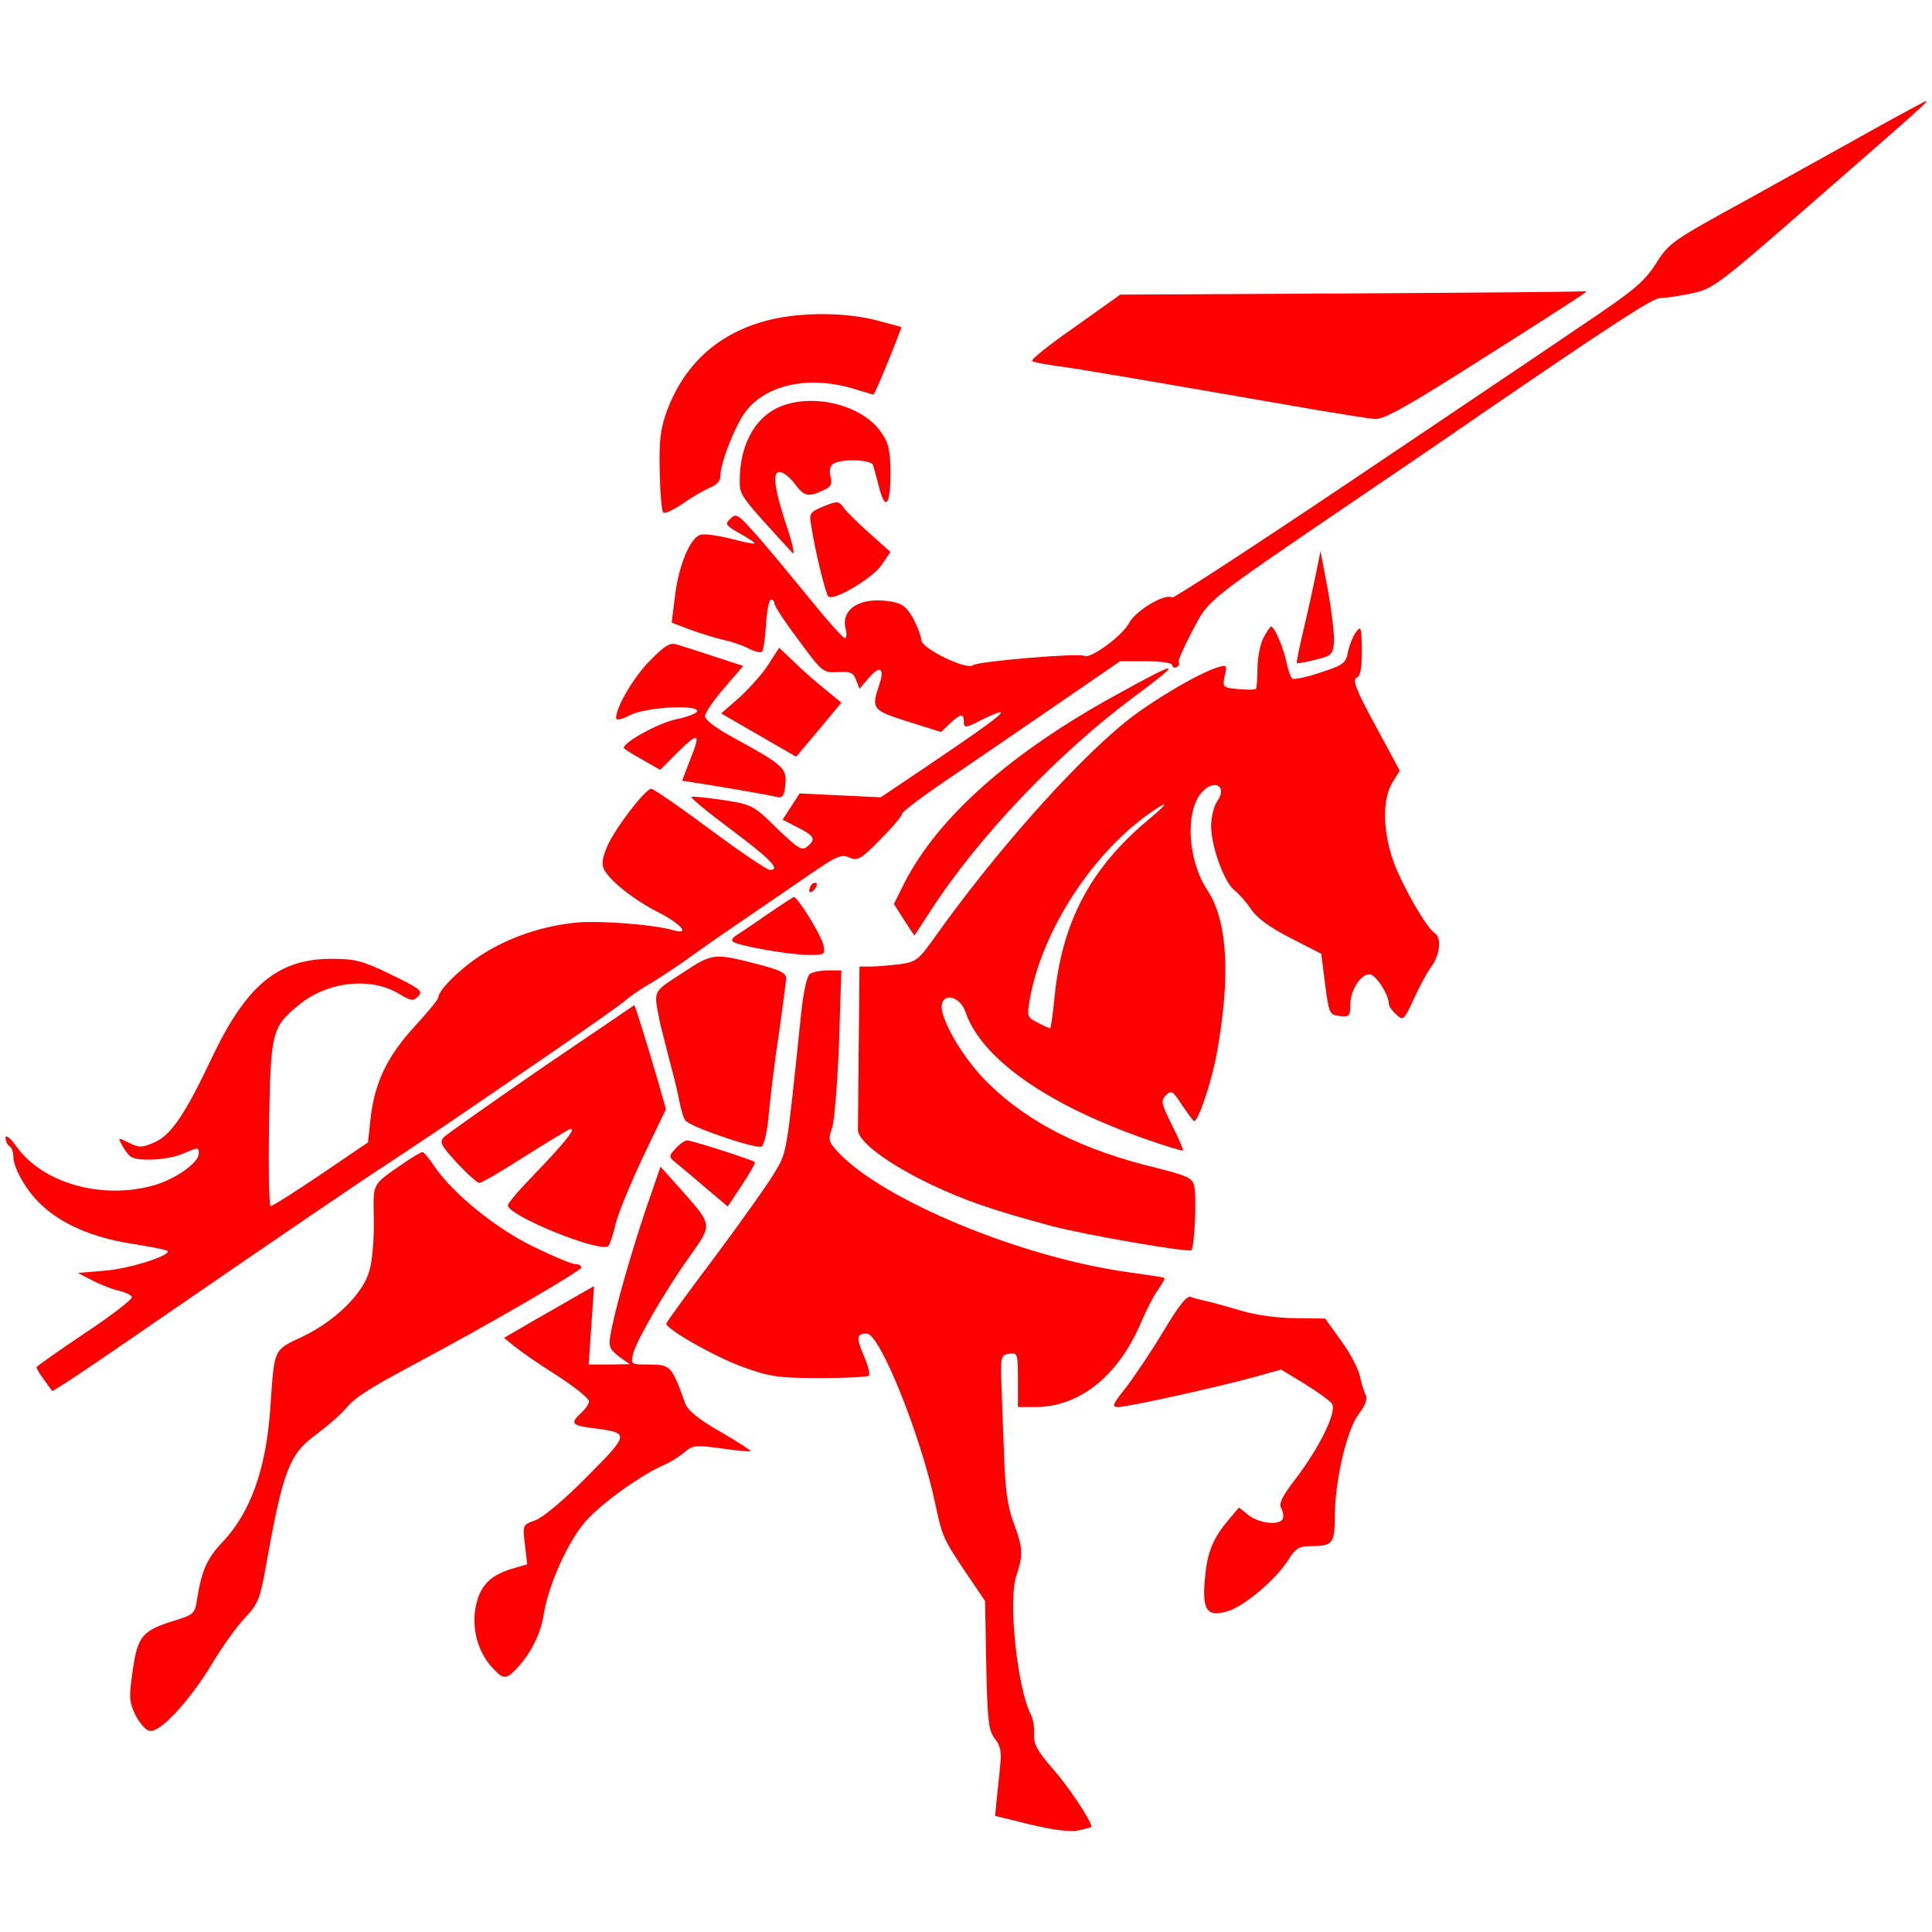 <svg version="1.1" xmlns="http://www.w3.org/2000/svg" xmlns:xlink="http://www.w3.org/1999/xlink" width="500pt" height="500pt" viewBox="0,0,256,256"><g fill="#ff0000" fill-rule="nonzero" stroke="none" stroke-width="1" stroke-linecap="butt" stroke-linejoin="miter" stroke-miterlimit="10" stroke-dasharray="" stroke-dashoffset="0" font-family="none" font-weight="none" font-size="none" text-anchor="none" style="mix-blend-mode: normal"><g transform="translate(0.737,-0.441) scale(0.512,0.512)"><g transform="translate(0,500) scale(0.1,-0.1)"><path d="M4835,4657c-71,-40 -220,-122 -329,-183c-192,-105 -201,-111 -235,-165c-31,-48 -58,-70 -186,-156c-82,-56 -354,-239 -604,-407c-250,-168 -457,-303 -462,-301c-18,12 -95,-34 -112,-67c-17,-32 -100,-93 -115,-84c-14,8 -275,-14 -288,-24c-16,-14 -134,43 -134,65c0,8 -9,32 -20,54c-17,30 -28,40 -55,45c-80,15 -134,-17 -121,-70c4,-13 2,-24 -2,-24c-5,0 -50,51 -100,113c-50,61 -111,135 -136,162c-40,45 -46,49 -60,34c-15,-14 -13,-17 24,-38c23,-13 40,-24 38,-26c-2,-2 -30,4 -64,13c-33,8 -68,13 -77,9c-26,-10 -54,-77 -64,-154l-9,-73l50,-19c28,-10 67,-22 86,-26c19,-4 48,-14 63,-22c16,-8 32,-12 35,-8c3,3 8,35 10,70c2,36 8,65 13,65c5,0 9,-5 9,-11c0,-6 28,-49 63,-95c60,-82 63,-84 101,-82c32,2 40,-1 47,-20l9,-23l24,28c29,34 42,26 27,-18c-21,-62 -18,-66 74,-95l86,-27l23,22c26,25 36,27 36,6c0,-19 3,-19 51,6c23,11 43,19 45,17c4,-5 -51,-45 -201,-146l-110,-74l-105,5l-105,5l-22,-34l-22,-34l39,-20c44,-22 48,-31 24,-50c-13,-11 -24,-4 -77,47c-61,60 -64,62 -140,74c-43,6 -79,10 -82,8c-2,-3 44,-41 102,-84c103,-77 130,-105 101,-105c-7,0 -77,47 -155,105c-78,58 -146,105 -152,105c-15,0 -92,-100 -113,-147c-14,-32 -16,-48 -9,-62c17,-31 78,-79 141,-111c59,-30 83,-59 38,-46c-51,15 -187,25 -248,20c-88,-8 -177,-38 -247,-83c-55,-35 -113,-92 -113,-111c0,-5 -29,-40 -64,-78c-70,-77 -102,-145 -112,-241l-6,-56l-122,-83c-67,-45 -125,-82 -130,-82c-4,0 -6,96 -4,213c4,237 7,250 75,306c75,63 188,75 262,30c30,-18 36,-19 49,-6c13,13 5,20 -70,56c-74,36 -93,41 -154,41c-139,0 -221,-68 -311,-258c-70,-148 -106,-200 -150,-218c-30,-13 -38,-13 -64,0c-28,14 -29,14 -17,-7c6,-12 16,-25 22,-29c19,-13 95,-9 133,7c43,18 43,18 43,1c0,-23 -57,-64 -112,-81c-135,-40 -290,3 -359,98c-16,23 -29,33 -29,24c0,-9 5,-19 10,-22c6,-3 10,-15 10,-26c0,-30 34,-90 72,-125c52,-50 132,-85 232,-101c50,-8 93,-16 95,-19c11,-11 -98,-46 -161,-51l-71,-6l39,-20c21,-11 52,-23 68,-26c16,-4 31,-11 33,-16c2,-6 -53,-48 -122,-94c-69,-46 -125,-86 -125,-88c0,-3 9,-18 20,-33l21,-29l32,20c18,11 120,80 227,154c333,229 553,379 602,410c26,17 93,62 150,100c57,39 182,124 278,190c96,66 184,128 195,138c11,10 40,30 65,44c25,15 72,46 105,70c33,24 95,67 138,96c42,29 115,79 162,111c75,52 88,58 109,48c21,-9 29,-5 80,47c31,31 56,61 56,66c0,6 62,52 138,103c75,51 202,138 282,193l144,99h68c41,0 68,-4 68,-11c0,-5 5,-7 11,-4c6,4 8,9 5,12c-3,3 13,39 35,81c45,85 27,70 438,350c102,69 240,163 306,209c346,237 448,303 467,303c12,0 48,5 81,12c56,12 66,19 320,241c279,243 294,257 287,257c-3,-1 -63,-33 -135,-73z"></path><path d="M3485,4232l-600,-3l-118,-84c-65,-45 -115,-85 -110,-88c4,-3 31,-8 58,-12c57,-7 224,-36 680,-115c66,-11 134,-22 150,-23c23,-1 87,35 280,158c138,87 254,162 260,167c5,4 7,7 5,6c-3,-2 -275,-4 -605,-6z"></path><path d="M1960,4159c-121,-35 -204,-113 -248,-230c-17,-46 -21,-77 -19,-157c1,-55 5,-103 9,-107c4,-4 27,7 52,24c24,17 56,35 70,41c16,6 26,17 26,30c0,34 38,130 65,166c54,71 165,94 281,59c27,-8 50,-15 50,-15c4,0 74,173 72,175c-2,1 -33,9 -70,19c-88,21 -206,19 -288,-5z"></path><path d="M2018,3944c-73,-23 -118,-97 -118,-197c0,-38 1,-39 136,-186c7,-8 2,18 -11,58c-35,104 -42,151 -22,151c9,0 26,-13 39,-30c24,-33 35,-36 73,-18c21,9 25,16 20,36c-4,16 -1,28 7,33c21,14 98,11 103,-3c2,-7 9,-32 15,-55c16,-65 30,-51 30,31c0,59 -4,80 -23,107c-44,67 -161,101 -249,73z"></path><path d="M2117,3681c-37,-16 -38,-17 -31,-56c9,-59 36,-169 43,-177c12,-14 115,47 138,81l23,34l-55,49c-30,27 -61,57 -67,67c-12,16 -16,16 -51,2z"></path><path d="M3391,3505c-7,-33 -21,-98 -32,-144c-11,-46 -19,-85 -17,-86c2,-1 23,3 48,9c42,10 45,14 48,46c1,19 -6,80 -16,135l-19,100z"></path><path d="M3255,3340c-8,-16 -15,-51 -15,-78c0,-27 -2,-51 -4,-53c-3,-3 -23,-3 -46,-1c-40,4 -41,5 -35,34c7,28 5,29 -16,23c-51,-15 -177,-90 -242,-143c-135,-110 -337,-338 -490,-553c-44,-62 -50,-67 -93,-73c-26,-3 -60,-6 -75,-6h-29l-2,-200c-1,-110 -2,-210 -2,-222c-1,-30 76,-88 189,-142c86,-41 155,-65 310,-107c86,-23 357,-70 364,-63c8,8 14,141 7,167c-5,20 -19,26 -98,46c-191,46 -330,116 -435,219c-67,65 -131,177 -119,208c10,27 48,12 60,-23c41,-120 207,-238 462,-328c54,-19 99,-33 101,-31c2,1 -11,31 -28,65c-28,56 -30,64 -16,78c14,14 18,11 42,-26c15,-22 29,-41 31,-41c11,0 45,102 58,172c37,202 29,346 -24,426c-51,77 -58,205 -14,253c32,36 67,16 40,-23c-9,-12 -16,-42 -16,-65c0,-52 35,-148 61,-166c10,-8 29,-29 42,-48c15,-23 49,-48 102,-75l80,-41l10,-79c10,-76 11,-79 38,-82c24,-3 27,0 27,28c0,38 26,80 50,80c16,0 50,-53 50,-77c0,-6 9,-18 19,-27c18,-17 20,-15 45,39c14,31 34,69 46,85c22,30 27,75 9,86c-20,12 -80,115 -105,180c-30,81 -32,165 -5,210l19,31l-63,117c-49,90 -60,118 -49,123c10,4 14,23 14,72c-1,60 -2,64 -15,47c-8,-11 -17,-34 -21,-52c-5,-29 -12,-34 -71,-53c-35,-12 -68,-19 -73,-16c-4,3 -11,22 -15,42c-7,36 -31,93 -40,93c-2,0 -11,-13 -20,-30zM2960,2872c-153,-127 -228,-269 -246,-469c-4,-40 -9,-73 -11,-73c-2,0 -17,7 -32,15c-28,14 -28,16 -20,62c32,179 166,383 319,486c42,29 37,18 -10,-21z"></path><path d="M1668,3282c-42,-42 -87,-119 -88,-148c0,-8 14,-5 37,7c40,20 173,28 173,10c0,-5 -24,-15 -54,-21c-45,-9 -136,-59 -136,-74c0,-2 21,-16 47,-30l47,-27l48,48c53,52 58,48 28,-26l-19,-50l32,-5c47,-7 200,-33 217,-38c11,-2 16,7 18,33c4,42 -4,50 -130,119c-47,25 -78,48 -78,58c0,8 22,41 50,73l49,57l-77,25c-42,14 -86,28 -97,31c-16,5 -32,-6 -67,-42z"></path><path d="M1975,3273c-15,-24 -49,-62 -75,-86l-48,-42l97,-56l97,-56l59,70l58,70l-44,36c-24,19 -60,51 -80,71l-37,35z"></path><path d="M2876,3194c-276,-151 -464,-319 -550,-488l-27,-54l26,-41l27,-41l41,63c123,191 330,408 526,554c131,97 123,99 -43,7z"></path><path d="M2087,2703c-4,-3 -7,-11 -7,-17c0,-6 5,-5 12,2c6,6 9,14 7,17c-3,3 -9,2 -12,-2z"></path><path d="M1970,2624c-36,-25 -72,-49 -80,-54c-8,-5 -12,-12 -8,-15c10,-11 148,-35 197,-35c42,0 43,1 37,28c-7,26 -66,122 -76,122c-3,-1 -34,-21 -70,-46z"></path><path d="M1751,2473c-79,-52 -74,-42 -57,-130c3,-12 14,-55 24,-95c11,-40 23,-89 26,-108c4,-19 10,-41 15,-48c10,-16 180,-74 197,-68c7,3 15,38 19,83c4,43 15,136 26,207c10,71 19,137 19,146c0,13 -17,21 -62,33c-127,33 -126,33 -207,-20z"></path><path d="M2082,2471c-8,-5 -17,-45 -23,-102c-39,-375 -36,-357 -71,-416c-18,-30 -88,-128 -155,-218c-68,-90 -123,-166 -123,-169c0,-15 126,-86 197,-112c69,-25 91,-29 200,-29c67,0 124,3 127,6c4,3 -2,27 -13,52c-20,47 -19,57 8,57c34,0 140,-265 177,-440c18,-86 21,-92 83,-184l46,-68l3,-166c3,-145 6,-169 22,-190c15,-18 18,-35 14,-70c-2,-26 -7,-66 -9,-88l-4,-42l89,-22c58,-14 102,-20 125,-16c19,4 35,8 35,10c0,15 -59,104 -100,150c-40,46 -50,64 -48,89c1,18 -3,41 -9,52c-35,69 -59,297 -37,359c18,54 17,71 -7,136c-16,42 -22,86 -25,180c-3,69 -6,154 -7,190c-2,61 0,65 21,68c21,3 22,0 22,-67v-71h45c115,0 216,82 274,220c13,30 32,68 43,83c11,16 19,29 17,31c-2,2 -44,8 -94,15c-275,38 -631,185 -749,309c-26,28 -28,33 -17,64c6,18 14,117 18,220l6,188h-34c-19,0 -40,-4 -47,-9z"></path><path d="M1387,2227c-130,-90 -244,-170 -252,-178c-13,-13 -9,-21 33,-67c27,-29 53,-52 58,-52c6,0 59,31 120,70c60,38 113,70 117,70c13,0 -17,-37 -92,-115c-39,-40 -71,-77 -71,-83c0,-27 242,-125 260,-105c4,4 13,31 19,58c7,28 39,105 71,173l59,123l-19,67c-33,113 -61,202 -63,202c-1,-1 -109,-74 -240,-163z"></path><path d="M1734,2019c-19,-21 -19,-21 7,-42c15,-12 49,-41 77,-65l51,-43l37,56c20,30 35,57 33,59c-7,6 -163,56 -175,56c-6,0 -19,-9 -30,-21z"></path><path d="M1033,1983c-88,-61 -81,-50 -80,-148c1,-50 -4,-110 -12,-134c-17,-59 -89,-129 -173,-169c-76,-36 -72,-28 -83,-187c-11,-156 -51,-268 -124,-345c-40,-42 -54,-74 -66,-151c-5,-33 -9,-37 -59,-52c-83,-26 -94,-40 -107,-129c-10,-69 -9,-81 7,-115c11,-21 27,-40 37,-41c27,-5 103,77 161,173c26,44 65,98 86,120c34,36 39,50 54,135c44,246 60,288 130,339c29,22 64,52 77,68c25,29 57,50 194,123c180,96 415,233 415,241c0,5 -7,9 -16,9c-9,0 -59,21 -110,46c-96,47 -206,136 -255,208c-13,20 -27,36 -30,36c-3,0 -24,-12 -46,-27z"></path><path d="M1656,1859c-39,-117 -79,-256 -90,-320c-6,-32 -3,-39 21,-58l28,-20l-53,-1h-53l7,101l7,102l-44,-25c-24,-14 -77,-44 -117,-67l-72,-42l27,-22c16,-13 65,-47 111,-76c45,-29 82,-59 82,-66c0,-6 -9,-20 -20,-30c-30,-27 -25,-33 33,-40c93,-12 92,-14 -18,-125c-57,-58 -114,-106 -134,-113c-33,-12 -33,-12 -27,-63l6,-51l-41,-12c-59,-18 -85,-48 -94,-108c-7,-56 10,-111 47,-150c27,-29 34,-29 65,5c33,36 59,88 66,137c12,75 63,188 108,239c42,48 146,122 205,147c16,7 39,22 51,32c20,18 29,19 95,10c40,-6 75,-9 76,-7c2,1 -33,24 -78,50c-56,32 -84,55 -91,73c-35,97 -38,101 -92,101c-49,0 -49,0 -43,28c9,35 84,165 148,254c58,82 58,78 -25,172l-52,58z"></path><path d="M2997,1547c-31,-52 -75,-117 -97,-146c-35,-44 -38,-51 -21,-51c26,0 264,53 354,78l68,19l61,-37c34,-21 66,-44 71,-52c13,-20 -33,-113 -93,-192c-37,-48 -46,-66 -38,-79c5,-10 6,-22 3,-27c-10,-17 -61,-11 -88,10l-25,20l-26,-31c-42,-49 -56,-85 -62,-152c-8,-83 5,-102 60,-85c44,14 125,83 156,133c18,29 28,35 55,35c60,0 65,6 65,79c1,93 31,222 62,263c17,22 23,39 18,49c-4,7 -11,30 -15,49c-4,19 -26,61 -49,92l-41,57l-76,1c-46,0 -103,8 -140,19c-35,10 -76,22 -91,25c-14,3 -33,8 -41,11c-10,4 -31,-23 -70,-88z"></path></g></g></g></svg>